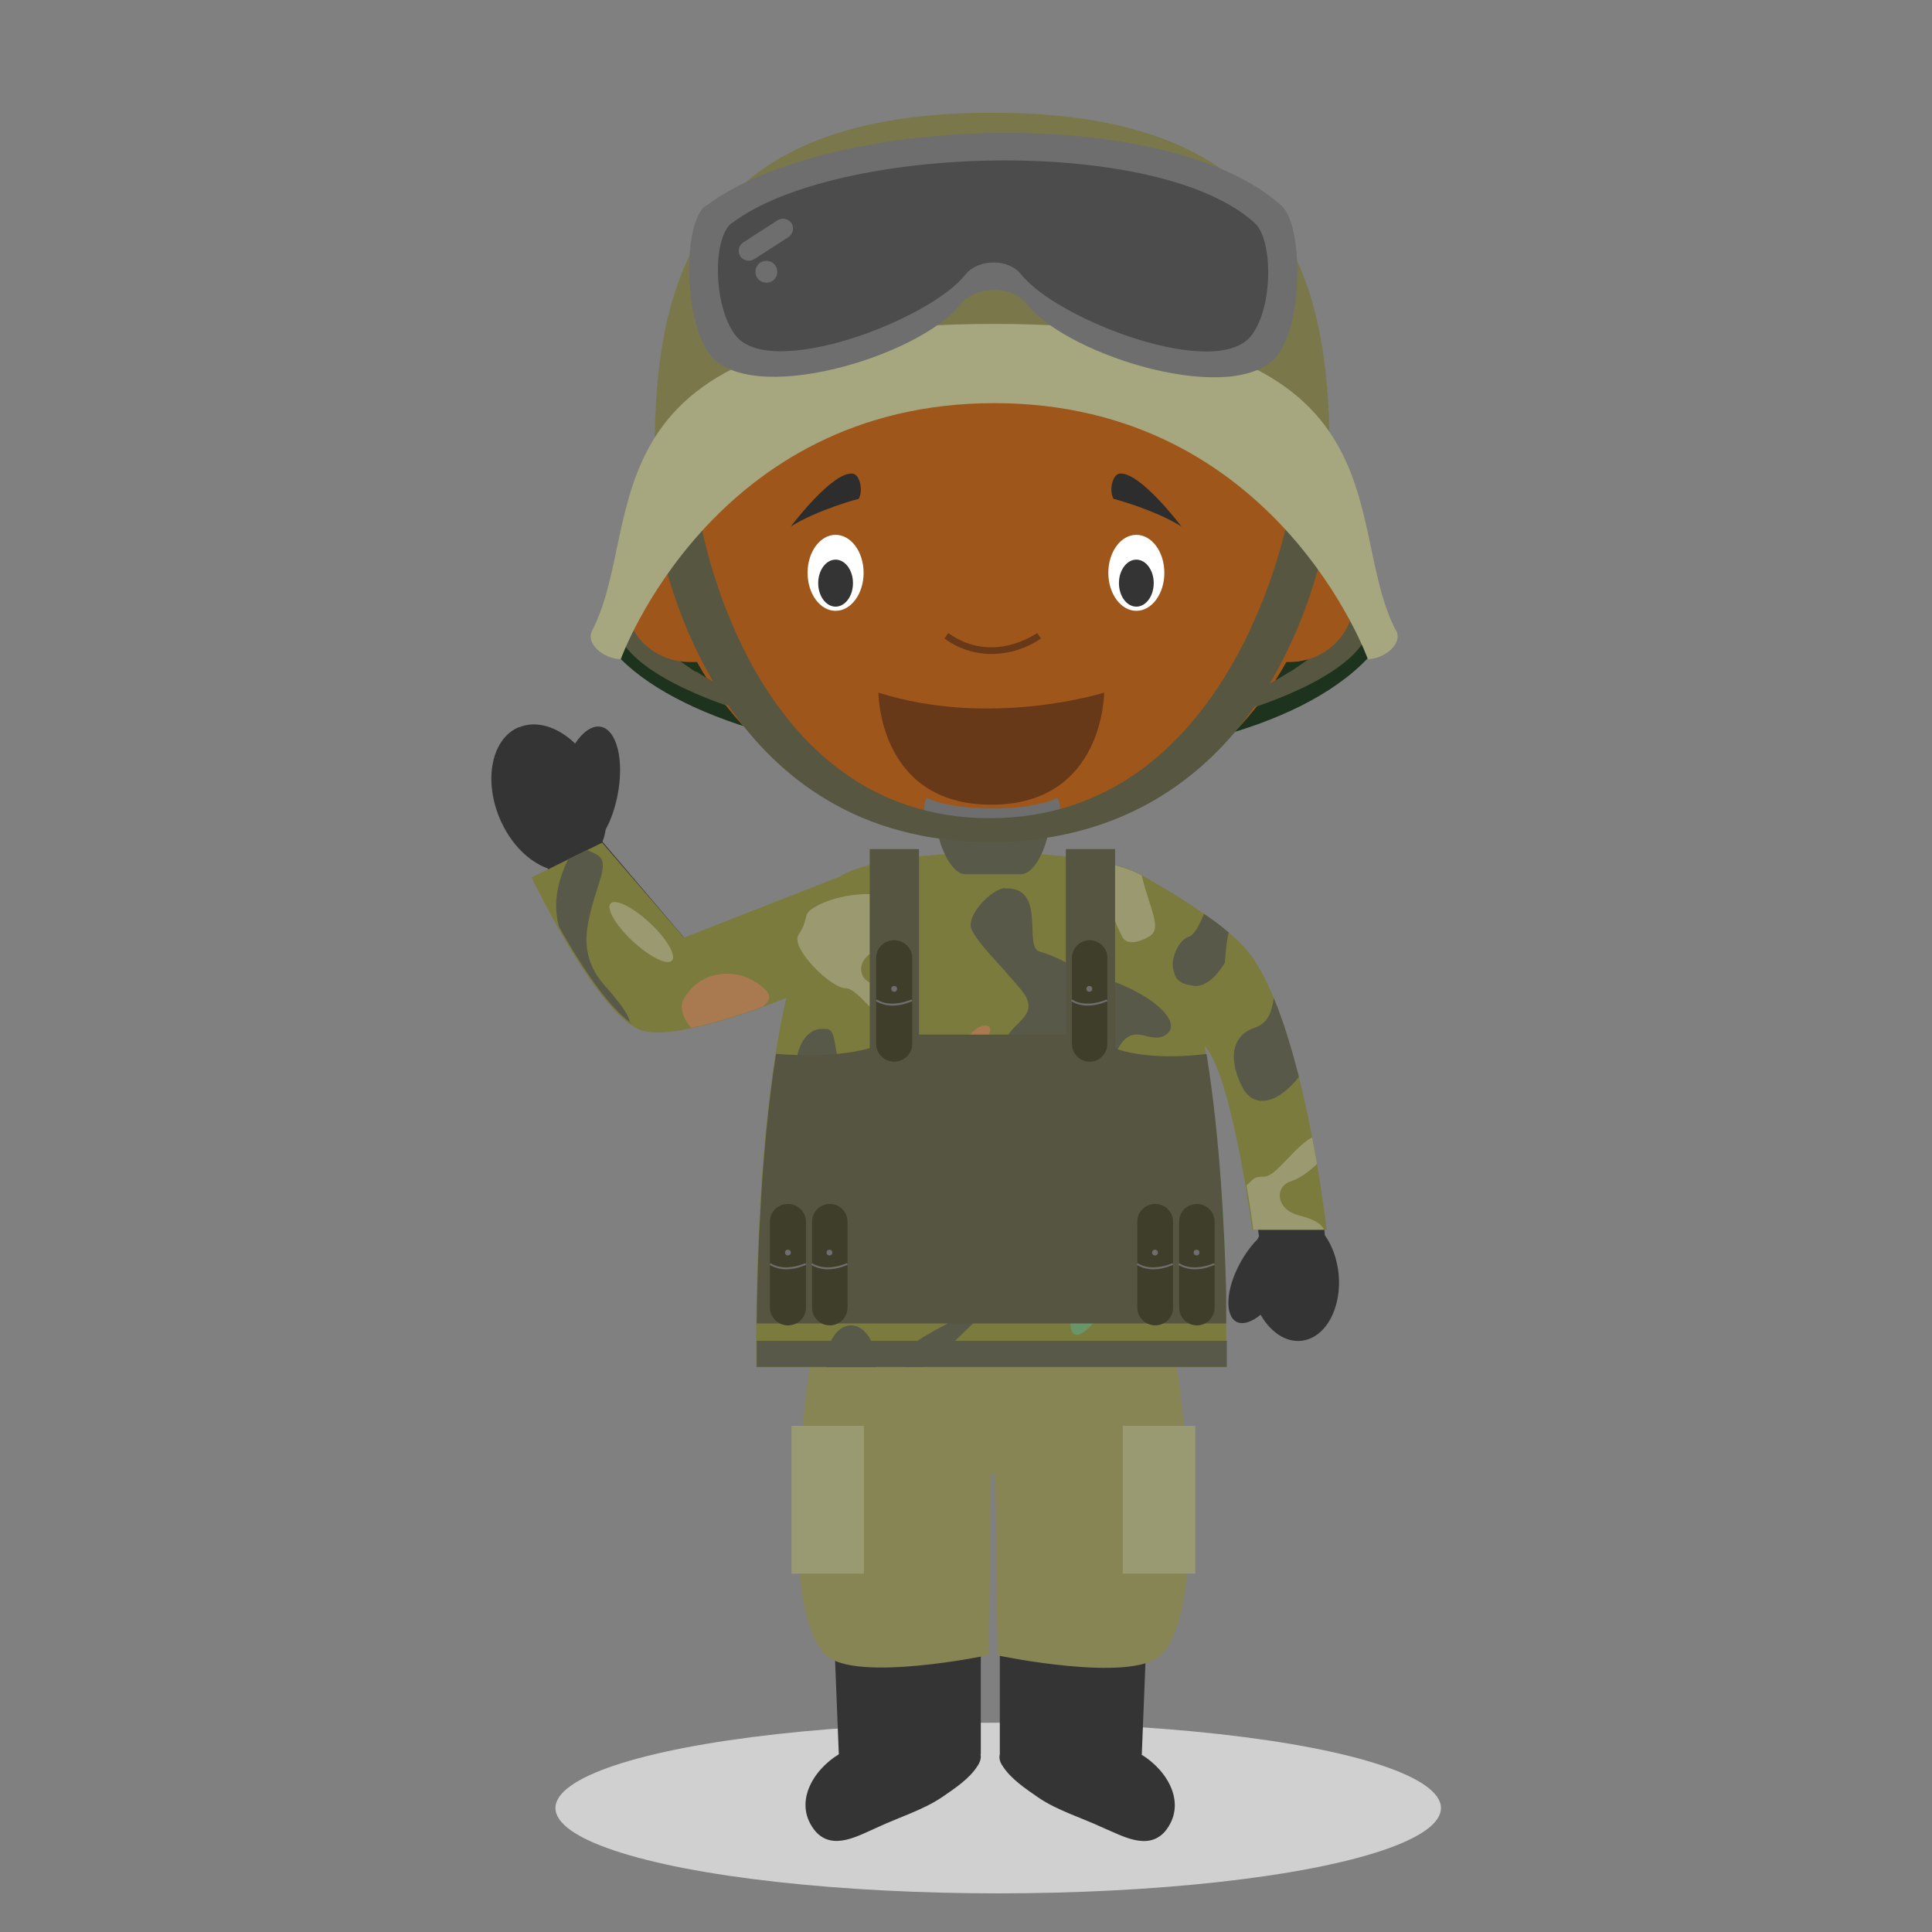 <?xml version="1.0" encoding="UTF-8"?>
<svg id="Layer_16" xmlns="http://www.w3.org/2000/svg" version="1.1" viewBox="0 0 600 600">
  <rect x="0" y="0" width="600" height="600" fill="#808080" stroke="none"/>
  <!-- Generator: Adobe Illustrator 29.1.0, SVG Export Plug-In . SVG Version: 2.1.0 Build 142)  -->
  <defs>
    <style>
      .st0 {
        fill: #565541;
      }

      .st1 {
        fill: #699669;
      }

      .st2 {
        fill: #704c33;
      }

      .st3 {
        fill: #353435;
      }

      .st4 {
        fill: #4d4c4c;
      }

      .st5 {
        fill: #d0d0d0;
      }

      .st6 {
        fill: #585948;
      }

      .st7 {
        fill: #9a9970;
      }

      .st8 {
        fill: #565641;
      }

      .st9 {
        fill: #7b7b3e;
      }

      .st10 {
        fill: #a97a4f;
      }

      .st11 {
        fill: #fff;
      }

      .st12 {
        fill: #888554;
      }

      .st13 {
        fill: #305530;
      }

      .st14 {
        fill: #9e561b;
      }

      .st15 {
        fill: #7a784a;
      }

      .st16 {
        fill: #a6a67f;
      }

      .st17 {
        fill: #3f3e2a;
      }

      .st18 {
        fill: #2d2d2d;
      }

      .st19 {
        fill: #1d331d;
      }

      .st20 {
        fill: #6e6e6e;
      }

      .st21 {
        fill: #999a72;
      }

      .st22 {
        fill: #683919;
      }
    </style>
  </defs>
  <g id="Soldier">
    <ellipse class="st5" cx="310" cy="561.5" rx="137.5" ry="26.5"/>
    <g>
      <g>
        <g>
          <path class="st3" d="M354.6,544.8h0l2.1-52.8h-46.2v52.8h0c-.3,1.2,0,2.4.9,3.7,2.6,4,7.1,7,11,9.7,6,4.1,13.5,6.3,20.1,9.4,6,2.5,13.8,7.2,19.2,1.3,7.1-8.5,1.1-18.9-7.2-24Z"/>
          <path class="st3" d="M304.6,544.8v-52.8h-46.2l2.1,52.8h0c-8.3,5.1-14.3,15.5-7.2,24,5.4,6,13.2,1.3,19.2-1.3,6.6-3.1,14.2-5.4,20.1-9.4,3.9-2.7,8.4-5.6,11-9.7.8-1.2,1.2-2.5.9-3.7h0Z"/>
        </g>
        <path class="st12" d="M323.2,424.2h-71.7s-11.2,74.4,5,89.8c9.2,8.7,50.6,0,50.6,0l.7-56.4h1.3l.7,56.5s41.4,8.7,50.6,0c16.3-15.4,5.1-89.7,5.1-89.7h-42.3Z"/>
        <g>
          <rect class="st21" x="245.8" y="442.8" width="22.5" height="45.9"/>
          <rect class="st21" x="348.7" y="442.8" width="22.5" height="45.9"/>
        </g>
      </g>
      <g>
        <g>
          <path class="st3" d="M161.1,225.9c5.5-2.3,12.1-.2,17.5,5,2.4-3.6,5.3-5.7,8-5.2,5,1,7.3,10.5,5.2,21.2-.8,4.1-2.1,7.8-3.7,10.7-.2,1.3-.5,2.6-1,3.8h0s25.5,30,25.5,30l53.2-19.6s-9.1,14.4-11.3,19.7c-1.6,3.8-4.7,15.6-4.7,15.6,0,0-39.2,16.2-50.3,12.2-13.7-5-29.4-49.6-29.4-49.6h0c-5.9-2.1-11.6-7.7-14.9-15.5-5.1-12.1-2.5-24.9,6-28.4Z"/>
          <path class="st3" d="M388.2,297.9c16.8,21.5,23.3,86.1,23.3,86.1h0s0,0,0-.3c2.2,3.1,3.7,7.2,4.2,11.7,1.1,10.8-4,20.2-11.6,21-4.9.5-9.6-2.8-12.6-8.1-2.8,2.3-5.5,3.2-7.5,2.2-3.7-2-3.3-10,1-18,1.6-3,3.5-5.6,5.5-7.6.2-.3.3-.7.5-1,0,0-7.3-46.7-15.1-57.7-3.9-5.5-6.4-8.6-7.3-11.1-.7-2-1.5-5.7-1.8-7.2-2.5-11.1-16.2-36.1-16.2-36.1,0,0,29.5,15.5,37.7,25.9Z"/>
        </g>
        <g>
          <path class="st9" d="M389.2,381.9h22.8s-7.3-64.6-24.2-86.1c-7.4-9.5-29-21.6-32.9-23.8-9.6-6.2-38.5-7.1-38.5-7.1l-8.1.2h-.7l-8.1-.2s-29,1-38.6,7.3l-48.5,19-25.4-29.5-21.9,10.8s20.2,42.4,33.9,47.4c10.6,3.9,42.5-8.8,45.2-10-10.7,46.4-9.3,114.7-9.3,114.7h145.9s.9-54.7-6.7-99.9c.4.5.7,1.1,1.1,1.6,7.8,11,13.7,55.6,13.7,55.6Z"/>
          <path class="st6" d="M235.1,424.5h145.9s0-3,0-8.1h-146c0,5,0,8,0,8.1Z"/>
          <g>
            <path class="st7" d="M251.3,282.9c7.2-5.9,27.9-8,29.9,0s-.7,10-8,12c-7.3,2-7.3,9.3-2,10.6,5.3,1.3,17.9,14,10.6,14.7-7.3.6-14.6-13.3-19.2-13.3s-17.3-12.6-14.6-16.6c2.7-4,1.8-6,3.3-7.3Z"/>
            <path class="st1" d="M365.2,377.1c6.9,6.3,11.8,26.5,4.2,29.6-7.6,3.1-10,.8-13-6.2-3-7-10.2-5.9-10.8-.5-.6,5.4-11.4,19.7-13,12.6-1.6-7.1,11.1-16.3,10.5-20.9-.7-4.6,10-18.9,14.4-16.8,4.3,2.1,6.2.9,7.7,2.3Z"/>
            <g>
              <path class="st7" d="M401.2,366.7c2-.5,5.2-2.7,7.8-5.2-.4-2.6-1-5.4-1.5-8.3-5.8,3.2-11.2,12.2-14.9,12.2s-3.4,1.1-5.5,2.7c1.4,8,2.1,13.8,2.1,13.8h22c-1.1-2.3-3.8-3.4-8-4.5-7.3-2-7.3-9.3-2-10.6Z"/>
              <path class="st1" d="M379.7,375.6c-1.8,2.6-2.8,5-1.8,6.4,1.9,2.9,2,4.7,2.5,6-.2-4-.4-8.1-.6-12.4Z"/>
            </g>
            <path class="st10" d="M287.6,343.7c4.4,4,17,5.4,18.2,0,1.2-5.4-.4-6.8-4.9-8.1-4.5-1.4-4.5-6.3-1.2-7.2,3.2-.9,10.9-9.5,6.5-9.9-4.4-.4-8.9,9-11.7,9s-10.5,8.6-8.9,11.3c1.6,2.7,1.1,4.1,2,5Z"/>
            <path class="st6" d="M256.8,319.6c-11.7-1.7-12,20.5-6,29.1,6,8.6,14.6,12.4,18.6,4.5,4-7.9,4-15.8-4-18.5-8-2.7-4.3-14.5-8.6-15.2Z"/>
            <path class="st13" d="M317.3,359.6c-.9,8,14,7.7,19.8,3.5,5.7-4.2,8.1-10.1,2.7-12.6s-10.8-2.4-12.4,3c-1.6,5.4-9.7,3.2-10.1,6.1Z"/>
            <path class="st6" d="M403.4,334.5c-2.2-8.6-4.7-17.1-7.8-24.5-.6,3.6-1.5,7.7-5.8,9.1-8,2.7-8,10.6-4,18.5,3.8,7.4,11.7,4.5,17.6-3.2Z"/>
            <path class="st10" d="M375.6,333.3c-.6-.3-1.2-.6-1.9-.9-8.6-4-23.7-3.3-29.9,5.3-2,2.8,2.7,10,10,9.3,7.3-.7,13.3-2.7,19.9-6,1-.5,2-1,2.7-1.4-.3-2.1-.5-4.2-.8-6.3Z"/>
            <path class="st10" d="M234.6,305c-6.5-4.4-17.8-3.7-22.5,5.8-1,2,.2,6,2.6,8.4,7.7-1.6,16.3-4.4,22.2-6.6,2.9-2.5,3-4.1-2.3-7.7Z"/>
            <path class="st6" d="M195.7,317.8c-.6-3.5-4.3-7.3-5.7-9.2-2.1-2.7-9.6-8.6-7.5-21.1,2.1-12.5,7.6-19.4,2.8-22.1-1.2-.7-2.2-1.1-3.1-1.4l-5.8,2.9c-4,8.4-4.4,14.8-2.8,20.9,6.1,10.9,14.8,24.5,22.3,29.9Z"/>
            <path class="st6" d="M306,407.3c7.9-7.2,12.9-14.4,11.3-29.4-.2-2.1-2.2-3.8-7.7-3-5.5.8-2.8,9.2-5.3,21.6-2.6,12.4-11.7,15.2-14.6,17-2.8,1.8-11.4,5.6-8.9,11h6c5.7-3.5,13.9-12.3,19.3-17.2Z"/>
            <path class="st7" d="M356.8,290.9c4.4-2.5.2-8.5-2.2-19-2.4-1.4-5.8-2.6-9.6-3.5-1.7,6.5-1.2,13.4,3.5,22.5.9,1.8,3.4,2.7,8.3,0Z"/>
            <path class="st7" d="M208.7,298.3c-1.5,1.6-6.9-1.1-12.2-6-5.3-4.9-8.3-10.2-6.9-11.7,1.5-1.6,6.9,1.1,12.2,6,5.3,4.9,8.3,10.2,6.9,11.7Z"/>
            <path class="st1" d="M254.2,377.7c0-2.4-6.5-4.4-14.5-4.4s-2.4,0-3.5.1c-.2,2.9-.3,5.7-.4,8.5,1.2.1,2.6.2,3.9.2,8,0,14.5-2,14.5-4.4Z"/>
            <path class="st6" d="M272,423.2c0-6.4-3.5-11.6-7.7-11.6s-7.7,5.2-7.7,11.6,0,.9,0,1.4h15.4c0-.4,0-.9,0-1.4Z"/>
            <path class="st10" d="M269.4,376.9s-4.3-6.1-3.7,3.2c.5,9.3,5.4,24.3,7,25.3,1.6,1.1,6.4,2.1,5.4-3.8-1.1-5.9-5.2-11.9-6.1-13.4-.9-1.5,2.1-7.9,6.3-13.3,4.1-5.4,1.2-5.8,0-7.2-1.2-1.4-1.7-1.2-5.2,4l-3.5,5.2Z"/>
            <path class="st6" d="M312,275.9c13.4-.6,5.5,18.3,11,19.7,5.5,1.4,8.2,4.1,21.9,8.9,13.7,4.8,22.6,13.3,17.1,16.9-5.5,3.6-11-6.4-16.4,7.8-5.5,14.3-15.1,17.7-21.9,13.9-6.8-3.8-12.3-11.8-11.6-18.8s12.3-8.3,4.8-17.2c-7.5-8.9-13-13.9-15.1-18.3-2.1-4.3,6.1-12.8,10.3-13Z"/>
            <path class="st6" d="M370.7,306.2c5.6.5,9.7-7.3,9.7-7.3,0,0,.3-5.7,1.2-9.3-2.3-2-5-4-7.7-5.8-1.3,3.3-3,6.6-4.7,7.1-3.7,1.3-5.5,7.5-4.9,9.8s.8,4.9,6.4,5.4Z"/>
          </g>
        </g>
        <g>
          <path class="st0" d="M374.7,327.3s-16.6,2.5-28.4-1.7v-61.9h-15.3v57.6h-45.6v-57.6h-15.3v61.8c-11.4,3.4-29.1,1.8-29.1,1.8-4.8,30.5-5.8,65.1-6,83.7h145.8v-9.7c-.5-19.4-1.9-48-6.1-74Z"/>
          <g>
            <g>
              <path class="st17" d="M250.3,406.1c0,3.1-2.5,5.5-5.6,5.5h0c-3.1,0-5.6-2.5-5.6-5.5v-26.7c0-3.1,2.5-5.5,5.6-5.5h0c3.1,0,5.6,2.5,5.6,5.5v26.7Z"/>
              <path class="st20" d="M244.2,394.2c-1.7,0-3.5-.4-5.2-1.4l.3-.5c4.6,2.9,10.7,0,10.8,0l.3.5c-.2,0-2.9,1.4-6.2,1.4Z"/>
              <circle class="st20" cx="244.7" cy="389" r=".9"/>
            </g>
            <g>
              <path class="st17" d="M263.2,406.1c0,3.1-2.5,5.5-5.5,5.5h0c-3.1,0-5.5-2.5-5.5-5.5v-26.7c0-3.1,2.5-5.5,5.5-5.5h0c3.1,0,5.5,2.5,5.5,5.5v26.7Z"/>
              <path class="st20" d="M257.1,394.2c-1.7,0-3.5-.4-5.2-1.4l.3-.5c4.6,2.9,10.7,0,10.8,0l.3.5c-.2,0-2.9,1.4-6.2,1.4Z"/>
              <circle class="st20" cx="257.6" cy="389" r=".9"/>
            </g>
            <g>
              <path class="st17" d="M364.3,406.1c0,3.1-2.5,5.5-5.5,5.5h0c-3.1,0-5.6-2.5-5.6-5.5v-26.7c0-3.1,2.5-5.5,5.6-5.5h0c3.1,0,5.5,2.5,5.5,5.5v26.7Z"/>
              <path class="st20" d="M358.2,394.2c-1.7,0-3.5-.4-5.2-1.4l.3-.5c4.6,2.9,10.7,0,10.8,0l.3.5c-.2,0-2.9,1.4-6.2,1.4Z"/>
              <circle class="st20" cx="358.7" cy="389" r=".9"/>
            </g>
            <g>
              <path class="st17" d="M377.2,406.1c0,3.1-2.5,5.5-5.5,5.5h0c-3.1,0-5.5-2.5-5.5-5.5v-26.7c0-3.1,2.5-5.5,5.5-5.5h0c3.1,0,5.5,2.5,5.5,5.5v26.7Z"/>
              <path class="st20" d="M371.1,394.2c-1.7,0-3.5-.4-5.2-1.4l.3-.5c4.6,2.9,10.7,0,10.8,0l.3.5c-.2,0-2.9,1.4-6.2,1.4Z"/>
              <circle class="st20" cx="371.6" cy="389" r=".9"/>
            </g>
            <g>
              <path class="st17" d="M283.3,324.2c0,3.1-2.5,5.5-5.6,5.5h0c-3.1,0-5.6-2.5-5.6-5.5v-26.7c0-3.1,2.5-5.5,5.6-5.5h0c3.1,0,5.6,2.5,5.6,5.5v26.7Z"/>
              <path class="st20" d="M277.2,312.3c-1.7,0-3.5-.4-5.2-1.4l.3-.5c4.6,2.9,10.7,0,10.8,0l.3.5c-.2,0-2.9,1.4-6.2,1.4Z"/>
              <circle class="st20" cx="277.7" cy="307.1" r=".9"/>
            </g>
            <g>
              <path class="st17" d="M343.9,324.2c0,3.1-2.5,5.5-5.5,5.5h0c-3.1,0-5.5-2.5-5.5-5.5v-26.7c0-3.1,2.5-5.5,5.5-5.5h0c3.1,0,5.5,2.5,5.5,5.5v26.7Z"/>
              <path class="st20" d="M337.8,312.3c-1.7,0-3.5-.4-5.2-1.4l.3-.5c4.6,2.9,10.7,0,10.8,0l.3.5c-.2,0-2.9,1.4-6.2,1.4Z"/>
              <circle class="st20" cx="338.3" cy="307.1" r=".9"/>
            </g>
          </g>
        </g>
        <path class="st6" d="M299.9,271.5h17.1c4.9,0,8.8-10.5,8.8-15.3h-34.8c0,4.8,4,15.3,8.8,15.3Z"/>
      </g>
      <g>
        <g>
          <path class="st19" d="M192.7,204.6c41,41,188.7,45.2,231.9,0,9.9-10.4-16.2-55.2-16.2-55.2l-90.2-34.2-92.8,19.7-32.6,56.5s-2.3,10.9,0,13.3Z"/>
          <g>
            <path class="st8" d="M196.9,188.5c6.4,16.2,31.3,26.7,31.3,26.7l1.4,5.2s-32.3-9.4-37.7-23.7c-.8-2.2,4.2-10.4,5-8.1Z"/>
            <path class="st8" d="M419.8,188.5c-6.4,16.2-31.3,26.7-31.3,26.7l-1.4,5.2s32.3-9.4,37.7-23.7c.8-2.2-4.2-10.4-5-8.1Z"/>
          </g>
        </g>
        <g>
          <path class="st14" d="M411.6,170.5c.8-5.1,1.2-10.4,1.2-15.8,0-57.9-46.9-104.8-104.8-104.8s-104.8,46.9-104.8,104.8.4,10.1,1.1,15c-6,3.3-10.1,9.6-10.1,16.7,0,10.6,9,19.2,20,19.2s1.5,0,2.2-.1c17.9,32.1,52.2,53.9,91.6,53.9s73.6-21.7,91.5-53.8c.3,0,.6,0,.9,0,11,0,20-8.6,20-19.2s-3.5-12.6-8.9-16Z"/>
          <path class="st22" d="M307.9,249.9c35,0,35-34.8,35-34.8,0,0-35.1,11.1-70.1,0,0,0,0,34.8,35,34.8Z"/>
          <path class="st22" d="M307.9,203.1c-4.3,0-9.5-1.1-14.6-4.8l1.2-1.7c13.8,9.9,27.4.1,27.6,0l1.2,1.7c-.2.1-3.8,2.8-9.3,4.1-1.8.4-3.8.7-6.1.7Z"/>
          <g>
            <g>
              <ellipse class="st11" cx="259.5" cy="177.9" rx="8.7" ry="11.8"/>
              <ellipse class="st11" cx="352.9" cy="177.9" rx="8.7" ry="11.8"/>
            </g>
            <g>
              <path class="st3" d="M264.9,181.1c0,4-2.4,7.3-5.4,7.3s-5.4-3.3-5.4-7.3,2.4-7.3,5.4-7.3,5.4,3.3,5.4,7.3Z"/>
              <ellipse class="st3" cx="352.9" cy="181.1" rx="5.4" ry="7.3"/>
            </g>
          </g>
          <g>
            <path class="st18" d="M245.6,163.5c8.5-5.3,21.1-8.6,21.1-8.6,1.5-2.8.2-7.5-1.8-7.8-6.3-.9-19.3,16.4-19.3,16.4Z"/>
            <path class="st18" d="M366.9,163.5c-8.5-5.3-21.1-8.6-21.1-8.6-1.5-2.8-.2-7.5,1.8-7.8,6.3-.9,19.3,16.4,19.3,16.4Z"/>
          </g>
          <path class="st2" d="M253.1,65.1c15.8-9.7,34.8-15.5,54.7-15.5,52.4,0,96.4,39.1,104.1,89.4.8,5.3,1.2,10.7,1.2,16.2s-.8,10.5-1.4,15.3l-14.8-9.2-14.1-46.3c-22.1,9.6-125.1,9.6-144.6,0l-18.2,43.8-15.3,11.7v.2c-.1,0-.5.1-.5.1-.8-5.1-1.1-10.3-1.1-15.6,0-38,20-71.7,50.3-90Z"/>
        </g>
        <g>
          <g>
            <path class="st20" d="M328.3,258.6h-40.5s-1.7-8.7,0-10.8c8.8,4.3,31.5,4.5,40.5,0,1.9,1.9,0,10.8,0,10.8Z"/>
            <path class="st8" d="M400.6,208.6c-2.3,1.5-4.5,2.7-6.3,3.7,15.4-25.8,18.6-52.1,18.6-52.1h-12.8s-16.9,93.9-92.7,93.9-90.2-93.9-90.2-93.9h-13.9s3.2,25.9,18.2,51.5c-1.6-.9-3.5-2-5.4-3.2l-.3,6.6c4.1,1.8,7.9,3.2,10.4,4,15.3,22.3,40.4,42.4,81.2,42.4s66.8-19.9,82.2-42.1c2.5-.8,6.7-2.3,11.3-4.3l-.3-6.6Z"/>
            <path class="st15" d="M203.3,139.8c0-57.9,16.9-104.8,104.8-104.8s104.8,46.9,104.8,104.8l-103.8-23.4-105.9,23.4Z"/>
            <path class="st16" d="M433.6,195.8c2.2,4.3-4,8.9-8.8,8.9,0,0-28.4-79.5-116-79.5s-116,79.5-116,79.5c-4.9,0-11.1-4.5-8.9-8.9,17.6-34-6.6-95.2,124.8-95.2s107.2,61.3,124.8,95.2Z"/>
          </g>
          <g>
            <path class="st20" d="M219.1,63.9c-7,5.3-6.9,35.2,1.2,46,12.5,16.7,65.2.9,78.1-15.5,4.6-5.8,15.8-5.9,20.4,0,13,16.4,65.6,32.4,78.1,15.7,8-10.8,7.6-40.2,1.2-46.1-35-32-141.1-28.6-178.9,0Z"/>
            <path class="st4" d="M227.3,69.2c-6,4.5-5.9,25.5,1,34.8,10.7,14.3,60.4-4.6,71.5-18.7,4-5,13.5-5.1,17.4,0,11.1,14,60.8,33.1,71.5,18.8,6.9-9.2,6.5-29.8,1-34.8-29.9-27.4-130.1-24.5-162.4,0Z"/>
            <path class="st20" d="M245.8,69.3c.9,1.4.5,3.3-.9,4.3l-10.7,6.9c-1.4.9-3.3.5-4.3-.9h0c-.9-1.5-.5-3.4.9-4.3l10.7-6.9c1.4-.9,3.3-.5,4.3.9h0Z"/>
            <path class="st20" d="M241.4,84.4c0,1.9-1.5,3.4-3.4,3.4s-3.4-1.5-3.4-3.4,1.5-3.4,3.4-3.4,3.4,1.5,3.4,3.4Z"/>
          </g>
        </g>
      </g>
    </g>
  </g>
</svg>